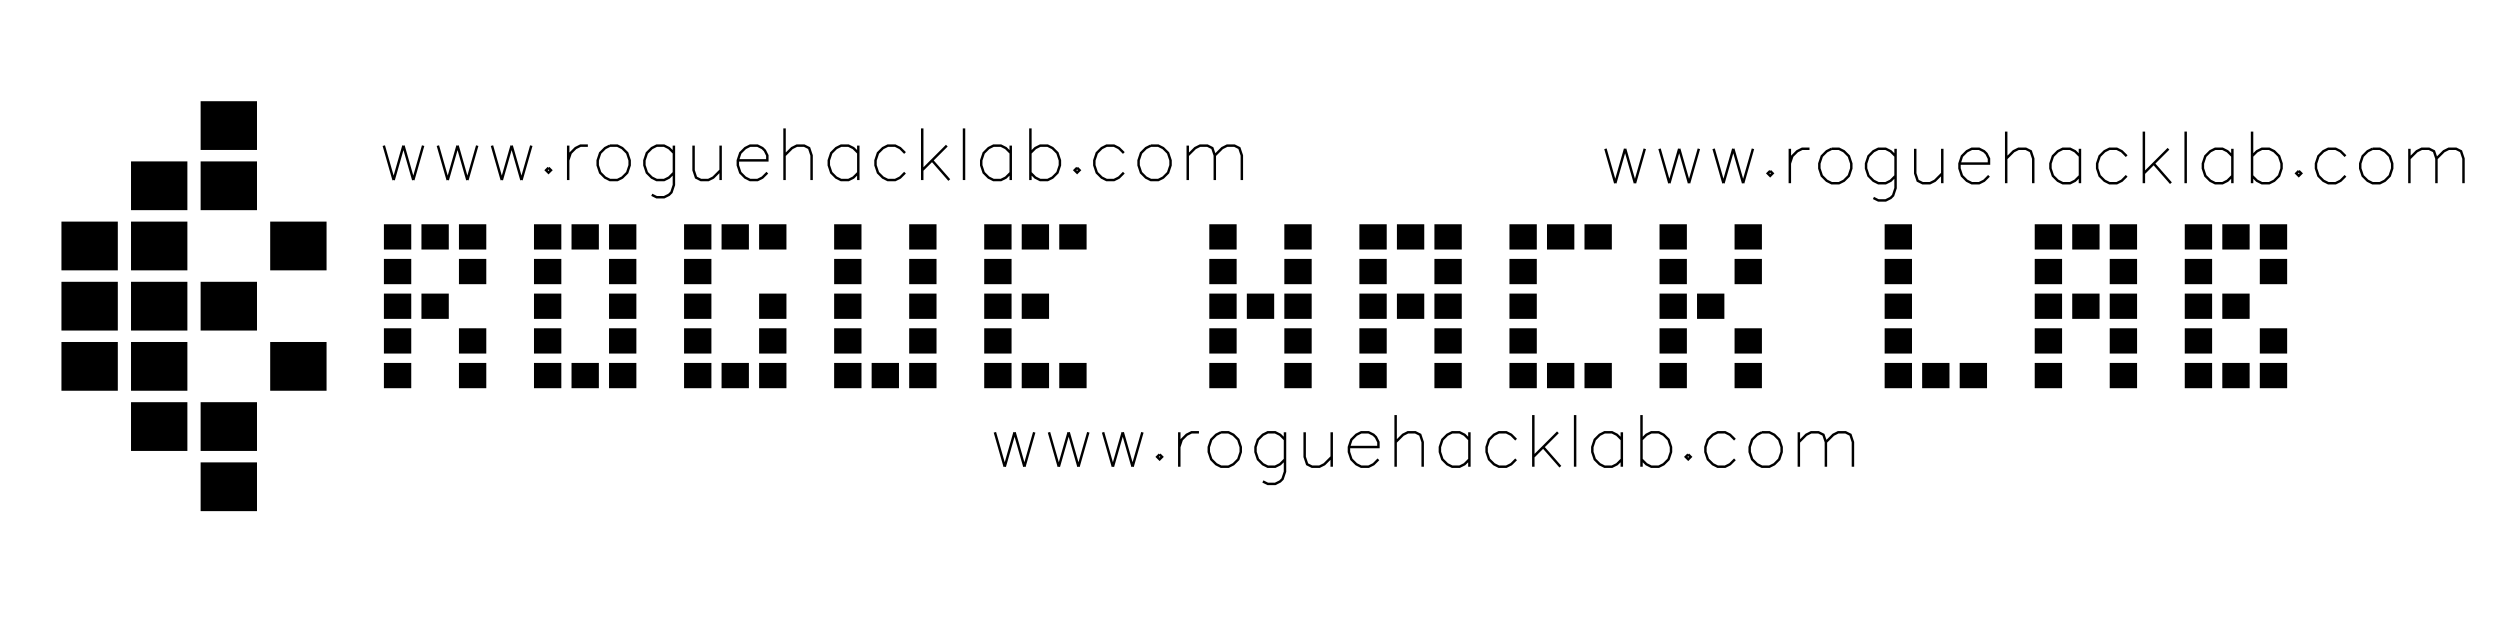 <?xml version="1.0" encoding="UTF-8" standalone="no"?>
<!-- Created with Inkscape (http://www.inkscape.org/) -->

<svg
   xmlns:dc="http://purl.org/dc/elements/1.1/"
   xmlns:cc="http://creativecommons.org/ns#"
   xmlns:rdf="http://www.w3.org/1999/02/22-rdf-syntax-ns#"
   xmlns:svg="http://www.w3.org/2000/svg"
   xmlns="http://www.w3.org/2000/svg"
   xmlns:sodipodi="http://sodipodi.sourceforge.net/DTD/sodipodi-0.dtd"
   xmlns:inkscape="http://www.inkscape.org/namespaces/inkscape"
   sodipodi:docname="rhl-egg-1.svg"
   inkscape:version="0.48.3.1 r9886"
   version="1.1"
   id="svg3285"
   height="800"
   width="3200">
  <sodipodi:namedview
     id="base"
     pagecolor="#ffffff"
     bordercolor="#666666"
     borderopacity="1.0"
     inkscape:pageopacity="0.0"
     inkscape:pageshadow="2"
     inkscape:zoom="0.24748737"
     inkscape:cx="1505.8812"
     inkscape:cy="360.44939"
     inkscape:document-units="px"
     inkscape:current-layer="g3933"
     showgrid="false"
     inkscape:window-width="1268"
     inkscape:window-height="643"
     inkscape:window-x="0"
     inkscape:window-y="24"
     inkscape:window-maximized="1"
     showguides="true"
     inkscape:guide-bbox="true" />
  <defs
     id="defs3287" />
  <g
     style="display:inline"
     id="g3933"
     inkscape:groupmode="layer"
     transform="matrix(50,0,0,50,0,100)"
     inkscape:label="1 logo">
    <rect
       y="3.673"
       x="1.573"
       height="1.248"
       width="1.443"
       id="rect2848"
       style="fill:#000000;fill-opacity:1;stroke:none;display:inline" />
    <rect
       y="6.755"
       x="1.573"
       height="1.248"
       width="1.443"
       id="rect2848-4"
       style="fill:#000000;fill-opacity:1;stroke:none;display:inline" />
    <rect
       y="2.132"
       x="3.354"
       height="1.248"
       width="1.443"
       id="rect2848-7"
       style="fill:#000000;fill-opacity:1;stroke:none;display:inline" />
    <rect
       y="5.214"
       x="1.573"
       height="1.248"
       width="1.443"
       id="rect2848-2"
       style="fill:#000000;fill-opacity:1;stroke:none;display:inline" />
    <rect
       y="8.296"
       x="3.354"
       height="1.248"
       width="1.443"
       id="rect2848-6"
       style="fill:#000000;fill-opacity:1;stroke:none;display:inline" />
    <rect
       y="3.673"
       x="3.354"
       height="1.248"
       width="1.443"
       id="rect2848-7-1"
       style="fill:#000000;fill-opacity:1;stroke:none;display:inline" />
    <rect
       y="5.214"
       x="3.354"
       height="1.248"
       width="1.443"
       id="rect2848-7-6"
       style="fill:#000000;fill-opacity:1;stroke:none;display:inline" />
    <rect
       y="6.755"
       x="3.354"
       height="1.248"
       width="1.443"
       id="rect2848-7-5"
       style="fill:#000000;fill-opacity:1;stroke:none;display:inline" />
    <rect
       y="9.837"
       x="5.136"
       height="1.248"
       width="1.443"
       id="rect2848-7-4"
       style="fill:#000000;fill-opacity:1;stroke:none;display:inline" />
    <rect
       y="8.296"
       x="5.136"
       height="1.248"
       width="1.443"
       id="rect2848-7-9"
       style="fill:#000000;fill-opacity:1;stroke:none;display:inline" />
    <rect
       y="5.214"
       x="5.136"
       height="1.248"
       width="1.443"
       id="rect2848-7-7"
       style="fill:#000000;fill-opacity:1;stroke:none;display:inline" />
    <rect
       y="2.132"
       x="5.136"
       height="1.248"
       width="1.443"
       id="rect2848-7-59"
       style="fill:#000000;fill-opacity:1;stroke:none;display:inline" />
    <rect
       y="0.591"
       x="5.136"
       height="1.248"
       width="1.443"
       id="rect2848-7-76"
       style="fill:#000000;fill-opacity:1;stroke:none;display:inline" />
    <rect
       y="3.673"
       x="6.917"
       height="1.248"
       width="1.443"
       id="rect2848-7-65"
       style="fill:#000000;fill-opacity:1;stroke:none;display:inline" />
    <rect
       y="6.755"
       x="6.917"
       height="1.248"
       width="1.443"
       id="rect2848-7-3"
       style="fill:#000000;fill-opacity:1;stroke:none;display:inline" />
    <rect
       style="fill:#000000;fill-opacity:1;stroke:none"
       id="rect2848-7-93"
       width="0.7"
       height="0.647"
       x="9.828"
       y="3.741" />
    <rect
       style="fill:#000000;fill-opacity:1;stroke:none"
       id="rect2848-7-85"
       width="0.7"
       height="0.647"
       x="9.828"
       y="4.628" />
    <rect
       style="fill:#000000;fill-opacity:1;stroke:none"
       id="rect2848-7-63"
       width="0.7"
       height="0.647"
       x="9.828"
       y="5.516" />
    <rect
       style="fill:#000000;fill-opacity:1;stroke:none"
       id="rect2848-7-56"
       width="0.7"
       height="0.647"
       x="9.828"
       y="6.404" />
    <rect
       style="fill:#000000;fill-opacity:1;stroke:none"
       id="rect2848-7-98"
       width="0.7"
       height="0.647"
       x="9.828"
       y="7.291" />
    <rect
       style="fill:#000000;fill-opacity:1;stroke:none"
       id="rect2848-7-8"
       width="0.7"
       height="0.647"
       x="10.789"
       y="3.741" />
    <rect
       style="fill:#000000;fill-opacity:1;stroke:none"
       id="rect2848-7-8-8"
       width="0.7"
       height="0.647"
       x="11.749"
       y="3.741" />
    <rect
       style="fill:#000000;fill-opacity:1;stroke:none"
       id="rect2848-7-8-0"
       width="0.7"
       height="0.647"
       x="11.749"
       y="4.628" />
    <rect
       style="fill:#000000;fill-opacity:1;stroke:none"
       id="rect2848-7-8-4"
       width="0.7"
       height="0.647"
       x="10.789"
       y="5.516" />
    <rect
       style="fill:#000000;fill-opacity:1;stroke:none"
       id="rect2848-7-8-04"
       width="0.7"
       height="0.647"
       x="11.749"
       y="6.404" />
    <rect
       style="fill:#000000;fill-opacity:1;stroke:none"
       id="rect2848-7-8-04-6"
       width="0.7"
       height="0.647"
       x="11.749"
       y="7.291" />
    <rect
       style="fill:#000000;fill-opacity:1;stroke:none"
       id="rect2848-7-8-04-1"
       width="0.7"
       height="0.647"
       x="13.67"
       y="3.741" />
    <rect
       style="fill:#000000;fill-opacity:1;stroke:none"
       id="rect2848-7-8-04-9"
       width="0.7"
       height="0.647"
       x="14.631"
       y="3.741" />
    <rect
       style="fill:#000000;fill-opacity:1;stroke:none"
       id="rect2848-7-8-04-2"
       width="0.7"
       height="0.647"
       x="13.67"
       y="4.628" />
    <rect
       style="fill:#000000;fill-opacity:1;stroke:none"
       id="rect2848-7-8-04-7"
       width="0.7"
       height="0.647"
       x="13.67"
       y="5.516" />
    <rect
       style="fill:#000000;fill-opacity:1;stroke:none"
       id="rect2848-7-8-04-5"
       width="0.7"
       height="0.647"
       x="13.67"
       y="6.404" />
    <rect
       style="fill:#000000;fill-opacity:1;stroke:none"
       id="rect2848-7-8-04-18"
       width="0.7"
       height="0.647"
       x="13.67"
       y="7.291" />
    <rect
       style="fill:#000000;fill-opacity:1;stroke:none"
       id="rect2848-7-8-04-97"
       width="0.7"
       height="0.647"
       x="14.631"
       y="7.291" />
    <rect
       style="fill:#000000;fill-opacity:1;stroke:none"
       id="rect2848-7-8-04-8"
       width="0.7"
       height="0.647"
       x="15.591"
       y="7.291" />
    <rect
       style="fill:#000000;fill-opacity:1;stroke:none"
       id="rect2848-7-8-04-189"
       width="0.7"
       height="0.647"
       x="15.591"
       y="6.404" />
    <rect
       style="fill:#000000;fill-opacity:1;stroke:none"
       id="rect2848-7-8-04-3"
       width="0.7"
       height="0.647"
       x="15.591"
       y="5.516" />
    <rect
       style="fill:#000000;fill-opacity:1;stroke:none"
       id="rect2848-7-8-04-86"
       width="0.7"
       height="0.647"
       x="15.591"
       y="4.628" />
    <rect
       style="fill:#000000;fill-opacity:1;stroke:none"
       id="rect2848-7-8-04-4"
       width="0.7"
       height="0.647"
       x="15.591"
       y="3.741" />
    <rect
       style="fill:#000000;fill-opacity:1;stroke:none"
       id="rect2848-7-8-04-89"
       width="0.7"
       height="0.647"
       x="17.512"
       y="3.741" />
    <rect
       style="fill:#000000;fill-opacity:1;stroke:none"
       id="rect2848-7-8-04-64"
       width="0.7"
       height="0.647"
       x="17.512"
       y="4.628" />
    <rect
       style="fill:#000000;fill-opacity:1;stroke:none"
       id="rect2848-7-8-04-30"
       width="0.7"
       height="0.647"
       x="17.512"
       y="5.516" />
    <rect
       style="fill:#000000;fill-opacity:1;stroke:none"
       id="rect2848-7-8-04-25"
       width="0.7"
       height="0.647"
       x="17.512"
       y="6.404" />
    <rect
       style="fill:#000000;fill-opacity:1;stroke:none"
       id="rect2848-7-8-04-0"
       width="0.7"
       height="0.647"
       x="17.512"
       y="7.291" />
    <rect
       style="fill:#000000;fill-opacity:1;stroke:none"
       id="rect2848-7-8-04-46"
       width="0.7"
       height="0.647"
       x="18.472"
       y="7.291" />
    <rect
       style="fill:#000000;fill-opacity:1;stroke:none"
       id="rect2848-7-8-04-24"
       width="0.7"
       height="0.647"
       x="19.433"
       y="7.291" />
    <rect
       style="fill:#000000;fill-opacity:1;stroke:none"
       id="rect2848-7-8-04-48"
       width="0.7"
       height="0.647"
       x="19.433"
       y="6.404" />
    <rect
       style="fill:#000000;fill-opacity:1;stroke:none"
       id="rect2848-7-8-04-893"
       width="0.7"
       height="0.647"
       x="19.433"
       y="5.516" />
    <rect
       style="fill:#000000;fill-opacity:1;stroke:none"
       id="rect2848-7-8-04-02"
       width="0.7"
       height="0.647"
       x="18.472"
       y="3.741" />
    <rect
       style="fill:#000000;fill-opacity:1;stroke:none"
       id="rect2848-7-8-04-51"
       width="0.7"
       height="0.647"
       x="19.433"
       y="3.741" />
    <rect
       style="fill:#000000;fill-opacity:1;stroke:none"
       id="rect2848-7-8-04-50"
       width="0.7"
       height="0.647"
       x="21.354"
       y="3.741" />
    <rect
       style="fill:#000000;fill-opacity:1;stroke:none"
       id="rect2848-7-8-04-258"
       width="0.7"
       height="0.647"
       x="21.354"
       y="4.628" />
    <rect
       style="fill:#000000;fill-opacity:1;stroke:none"
       id="rect2848-7-8-04-84"
       width="0.7"
       height="0.647"
       x="21.354"
       y="5.516" />
    <rect
       style="fill:#000000;fill-opacity:1;stroke:none"
       id="rect2848-7-8-04-40"
       width="0.7"
       height="0.647"
       x="21.354"
       y="6.404" />
    <rect
       style="fill:#000000;fill-opacity:1;stroke:none"
       id="rect2848-7-8-04-90"
       width="0.7"
       height="0.647"
       x="21.354"
       y="7.291" />
    <rect
       style="fill:#000000;fill-opacity:1;stroke:none"
       id="rect2848-7-8-04-31"
       width="0.7"
       height="0.647"
       x="22.314"
       y="7.291" />
    <rect
       style="fill:#000000;fill-opacity:1;stroke:none"
       id="rect2848-7-8-04-403"
       width="0.7"
       height="0.647"
       x="23.275"
       y="7.291" />
    <rect
       style="fill:#000000;fill-opacity:1;stroke:none"
       id="rect2848-7-8-04-96"
       width="0.7"
       height="0.647"
       x="23.275"
       y="6.404" />
    <rect
       style="fill:#000000;fill-opacity:1;stroke:none"
       id="rect2848-7-8-04-38"
       width="0.7"
       height="0.647"
       x="23.275"
       y="5.516" />
    <rect
       style="fill:#000000;fill-opacity:1;stroke:none"
       id="rect2848-7-8-04-66"
       width="0.7"
       height="0.647"
       x="23.275"
       y="4.628" />
    <rect
       style="fill:#000000;fill-opacity:1;stroke:none"
       id="rect2848-7-8-04-04"
       width="0.7"
       height="0.647"
       x="23.275"
       y="3.741" />
    <rect
       style="fill:#000000;fill-opacity:1;stroke:none"
       id="rect2848-7-8-04-75"
       width="0.7"
       height="0.647"
       x="25.196"
       y="3.741" />
    <rect
       style="fill:#000000;fill-opacity:1;stroke:none"
       id="rect2848-7-8-04-87"
       width="0.7"
       height="0.647"
       x="25.196"
       y="4.628" />
    <rect
       style="fill:#000000;fill-opacity:1;stroke:none"
       id="rect2848-7-8-04-82"
       width="0.7"
       height="0.647"
       x="25.196"
       y="5.516" />
    <rect
       style="fill:#000000;fill-opacity:1;stroke:none"
       id="rect2848-7-8-04-60"
       width="0.7"
       height="0.647"
       x="25.196"
       y="6.404" />
    <rect
       style="fill:#000000;fill-opacity:1;stroke:none"
       id="rect2848-7-8-04-61"
       width="0.7"
       height="0.647"
       x="25.196"
       y="7.291" />
    <rect
       style="fill:#000000;fill-opacity:1;stroke:none"
       id="rect2848-7-8-04-15"
       width="0.7"
       height="0.647"
       x="26.156"
       y="3.741" />
    <rect
       style="fill:#000000;fill-opacity:1;stroke:none"
       id="rect2848-7-8-04-49"
       width="0.7"
       height="0.647"
       x="27.117"
       y="3.741" />
    <rect
       style="fill:#000000;fill-opacity:1;stroke:none"
       id="rect2848-7-8-04-58"
       width="0.7"
       height="0.647"
       x="26.156"
       y="5.516" />
    <rect
       style="fill:#000000;fill-opacity:1;stroke:none"
       id="rect2848-7-8-04-480"
       width="0.7"
       height="0.647"
       x="26.156"
       y="7.291" />
    <rect
       style="fill:#000000;fill-opacity:1;stroke:none"
       id="rect2848-7-8-04-961"
       width="0.7"
       height="0.647"
       x="27.117"
       y="7.291" />
    <rect
       style="fill:#000000;fill-opacity:1;stroke:none"
       id="rect2848-7-8-04-22"
       width="0.7"
       height="0.647"
       x="30.958"
       y="3.741" />
    <rect
       style="fill:#000000;fill-opacity:1;stroke:none"
       id="rect2848-7-8-04-55"
       width="0.7"
       height="0.647"
       x="30.958"
       y="4.628" />
    <rect
       style="fill:#000000;fill-opacity:1;stroke:none"
       id="rect2848-7-8-04-028"
       width="0.7"
       height="0.647"
       x="30.958"
       y="5.516" />
    <rect
       style="fill:#000000;fill-opacity:1;stroke:none"
       id="rect2848-7-8-04-040"
       width="0.7"
       height="0.647"
       x="30.958"
       y="6.404" />
    <rect
       style="fill:#000000;fill-opacity:1;stroke:none"
       id="rect2848-7-8-04-62"
       width="0.7"
       height="0.647"
       x="30.958"
       y="7.291" />
    <rect
       style="fill:#000000;fill-opacity:1;stroke:none"
       id="rect2848-7-8-04-499"
       width="0.7"
       height="0.647"
       x="31.919"
       y="5.516" />
    <rect
       style="fill:#000000;fill-opacity:1;stroke:none"
       id="rect2848-7-8-04-05"
       width="0.7"
       height="0.647"
       x="32.879"
       y="5.516" />
    <rect
       style="fill:#000000;fill-opacity:1;stroke:none"
       id="rect2848-7-8-04-94"
       width="0.7"
       height="0.647"
       x="32.879"
       y="4.628" />
    <rect
       style="fill:#000000;fill-opacity:1;stroke:none"
       id="rect2848-7-8-04-17"
       width="0.7"
       height="0.647"
       x="32.879"
       y="3.741" />
    <rect
       style="fill:#000000;fill-opacity:1;stroke:none"
       id="rect2848-7-8-04-14"
       width="0.7"
       height="0.647"
       x="32.879"
       y="6.404" />
    <rect
       style="fill:#000000;fill-opacity:1;stroke:none"
       id="rect2848-7-8-04-226"
       width="0.7"
       height="0.647"
       x="32.879"
       y="7.291" />
    <rect
       style="fill:#000000;fill-opacity:1;stroke:none"
       id="rect2848-7-8-04-28"
       width="0.7"
       height="0.647"
       x="34.8"
       y="3.741" />
    <rect
       style="fill:#000000;fill-opacity:1;stroke:none"
       id="rect2848-7-8-04-288"
       width="0.7"
       height="0.647"
       x="34.8"
       y="4.628" />
    <rect
       style="fill:#000000;fill-opacity:1;stroke:none"
       id="rect2848-7-8-04-83"
       width="0.7"
       height="0.647"
       x="34.8"
       y="5.516" />
    <rect
       style="fill:#000000;fill-opacity:1;stroke:none"
       id="rect2848-7-8-04-380"
       width="0.7"
       height="0.647"
       x="34.8"
       y="6.404" />
    <rect
       style="fill:#000000;fill-opacity:1;stroke:none"
       id="rect2848-7-8-04-68"
       width="0.7"
       height="0.647"
       x="34.8"
       y="7.291" />
    <rect
       style="fill:#000000;fill-opacity:1;stroke:none"
       id="rect2848-7-8-04-687"
       width="0.7"
       height="0.647"
       x="35.761"
       y="5.516" />
    <rect
       style="fill:#000000;fill-opacity:1;stroke:none"
       id="rect2848-7-8-04-33"
       width="0.7"
       height="0.647"
       x="35.761"
       y="3.741" />
    <rect
       style="fill:#000000;fill-opacity:1;stroke:none"
       id="rect2848-7-8-04-26"
       width="0.7"
       height="0.647"
       x="36.721"
       y="3.741" />
    <rect
       style="fill:#000000;fill-opacity:1;stroke:none"
       id="rect2848-7-8-04-65"
       width="0.7"
       height="0.647"
       x="36.721"
       y="4.628" />
    <rect
       style="fill:#000000;fill-opacity:1;stroke:none"
       id="rect2848-7-8-04-960"
       width="0.7"
       height="0.647"
       x="36.721"
       y="5.516" />
    <rect
       style="fill:#000000;fill-opacity:1;stroke:none"
       id="rect2848-7-8-04-487"
       width="0.7"
       height="0.647"
       x="36.721"
       y="6.404" />
    <rect
       style="fill:#000000;fill-opacity:1;stroke:none"
       id="rect2848-7-8-04-624"
       width="0.7"
       height="0.647"
       x="36.721"
       y="7.291" />
    <rect
       style="fill:#000000;fill-opacity:1;stroke:none"
       id="rect2848-7-8-04-39"
       width="0.7"
       height="0.647"
       x="38.642"
       y="3.741" />
    <rect
       style="fill:#000000;fill-opacity:1;stroke:none"
       id="rect2848-7-8-04-301"
       width="0.7"
       height="0.647"
       x="38.642"
       y="4.628" />
    <rect
       style="fill:#000000;fill-opacity:1;stroke:none"
       id="rect2848-7-8-04-91"
       width="0.7"
       height="0.647"
       x="38.642"
       y="5.516" />
    <rect
       style="fill:#000000;fill-opacity:1;stroke:none"
       id="rect2848-7-8-04-257"
       width="0.7"
       height="0.647"
       x="38.642"
       y="6.404" />
    <rect
       style="fill:#000000;fill-opacity:1;stroke:none"
       id="rect2848-7-8-04-945"
       width="0.7"
       height="0.647"
       x="38.642"
       y="7.291" />
    <rect
       style="fill:#000000;fill-opacity:1;stroke:none"
       id="rect2848-7-8-04-70"
       width="0.7"
       height="0.647"
       x="39.603"
       y="7.291" />
    <rect
       style="fill:#000000;fill-opacity:1;stroke:none"
       id="rect2848-7-8-04-978"
       width="0.7"
       height="0.647"
       x="40.563"
       y="7.291" />
    <rect
       style="fill:#000000;fill-opacity:1;stroke:none"
       id="rect2848-7-8-04-01"
       width="0.7"
       height="0.647"
       x="39.603"
       y="3.741" />
    <rect
       style="fill:#000000;fill-opacity:1;stroke:none"
       id="rect2848-7-8-04-21"
       width="0.7"
       height="0.647"
       x="40.563"
       y="3.741" />
    <rect
       style="fill:#000000;fill-opacity:1;stroke:none"
       id="rect2848-7-8-04-311"
       width="0.7"
       height="0.647"
       x="42.484"
       y="3.741" />
    <rect
       style="fill:#000000;fill-opacity:1;stroke:none"
       id="rect2848-7-8-04-67"
       width="0.7"
       height="0.647"
       x="42.484"
       y="4.628" />
    <rect
       style="fill:#000000;fill-opacity:1;stroke:none"
       id="rect2848-7-8-04-647"
       width="0.7"
       height="0.647"
       x="42.484"
       y="5.516" />
    <rect
       style="fill:#000000;fill-opacity:1;stroke:none"
       id="rect2848-7-8-04-582"
       width="0.7"
       height="0.647"
       x="42.484"
       y="6.404" />
    <rect
       style="fill:#000000;fill-opacity:1;stroke:none"
       id="rect2848-7-8-04-664"
       width="0.7"
       height="0.647"
       x="42.484"
       y="7.291" />
    <rect
       style="fill:#000000;fill-opacity:1;stroke:none"
       id="rect2848-7-8-04-9607"
       width="0.7"
       height="0.647"
       x="43.444"
       y="5.516" />
    <rect
       style="fill:#000000;fill-opacity:1;stroke:none"
       id="rect2848-7-8-04-013"
       width="0.7"
       height="0.647"
       x="44.405"
       y="4.628" />
    <rect
       style="fill:#000000;fill-opacity:1;stroke:none"
       id="rect2848-7-8-04-645"
       width="0.7"
       height="0.647"
       x="44.405"
       y="3.741" />
    <rect
       style="fill:#000000;fill-opacity:1;stroke:none"
       id="rect2848-7-8-04-909"
       width="0.7"
       height="0.647"
       x="44.405"
       y="6.404" />
    <rect
       style="fill:#000000;fill-opacity:1;stroke:none"
       id="rect2848-7-8-04-510"
       width="0.7"
       height="0.647"
       x="44.405"
       y="7.291" />
    <rect
       style="fill:#000000;fill-opacity:1;stroke:none"
       id="rect2848-7-8-04-88"
       width="0.7"
       height="0.647"
       x="48.247"
       y="3.741" />
    <rect
       style="fill:#000000;fill-opacity:1;stroke:none"
       id="rect2848-7-8-04-676"
       width="0.7"
       height="0.647"
       x="48.247"
       y="4.628" />
    <rect
       style="fill:#000000;fill-opacity:1;stroke:none"
       id="rect2848-7-8-04-759"
       width="0.7"
       height="0.647"
       x="48.247"
       y="5.516" />
    <rect
       style="fill:#000000;fill-opacity:1;stroke:none"
       id="rect2848-7-8-04-338"
       width="0.7"
       height="0.647"
       x="48.247"
       y="6.404" />
    <rect
       style="fill:#000000;fill-opacity:1;stroke:none"
       id="rect2848-7-8-04-37"
       width="0.7"
       height="0.647"
       x="48.247"
       y="7.291" />
    <rect
       style="fill:#000000;fill-opacity:1;stroke:none"
       id="rect2848-7-8-04-19"
       width="0.7"
       height="0.647"
       x="49.207"
       y="7.291" />
    <rect
       style="fill:#000000;fill-opacity:1;stroke:none"
       id="rect2848-7-8-04-85"
       width="0.7"
       height="0.647"
       x="50.168"
       y="7.291" />
    <rect
       style="fill:#000000;fill-opacity:1;stroke:none"
       id="rect2848-7-8-04-371"
       width="0.7"
       height="0.647"
       x="52.089"
       y="7.291" />
    <rect
       style="fill:#000000;fill-opacity:1;stroke:none"
       id="rect2848-7-8-04-979"
       width="0.7"
       height="0.647"
       x="52.089"
       y="6.404" />
    <rect
       style="fill:#000000;fill-opacity:1;stroke:none"
       id="rect2848-7-8-04-43"
       width="0.7"
       height="0.647"
       x="52.089"
       y="5.516" />
    <rect
       style="fill:#000000;fill-opacity:1;stroke:none"
       id="rect2848-7-8-04-220"
       width="0.7"
       height="0.647"
       x="52.089"
       y="4.628" />
    <rect
       style="fill:#000000;fill-opacity:1;stroke:none"
       id="rect2848-7-8-04-751"
       width="0.7"
       height="0.647"
       x="52.089"
       y="3.741" />
    <rect
       style="fill:#000000;fill-opacity:1;stroke:none"
       id="rect2848-7-8-04-71"
       width="0.7"
       height="0.647"
       x="53.049"
       y="3.741" />
    <rect
       style="fill:#000000;fill-opacity:1;stroke:none"
       id="rect2848-7-8-04-704"
       width="0.7"
       height="0.647"
       x="54.009"
       y="3.741" />
    <rect
       style="fill:#000000;fill-opacity:1;stroke:none"
       id="rect2848-7-8-04-16"
       width="0.7"
       height="0.647"
       x="54.009"
       y="4.628" />
    <rect
       style="fill:#000000;fill-opacity:1;stroke:none"
       id="rect2848-7-8-04-964"
       width="0.7"
       height="0.647"
       x="53.049"
       y="5.516" />
    <rect
       style="fill:#000000;fill-opacity:1;stroke:none"
       id="rect2848-7-8-04-81"
       width="0.7"
       height="0.647"
       x="54.009"
       y="5.516" />
    <rect
       style="fill:#000000;fill-opacity:1;stroke:none"
       id="rect2848-7-8-04-975"
       width="0.7"
       height="0.647"
       x="54.009"
       y="6.404" />
    <rect
       style="fill:#000000;fill-opacity:1;stroke:none"
       id="rect2848-7-8-04-79"
       width="0.7"
       height="0.647"
       x="54.009"
       y="7.291" />
    <rect
       style="fill:#000000;fill-opacity:1;stroke:none"
       id="rect2848-7-8-04-170"
       width="0.7"
       height="0.647"
       x="55.93"
       y="3.741" />
    <rect
       style="fill:#000000;fill-opacity:1;stroke:none"
       id="rect2848-7-8-04-53"
       width="0.7"
       height="0.647"
       x="55.93"
       y="4.628" />
    <rect
       style="fill:#000000;fill-opacity:1;stroke:none"
       id="rect2848-7-8-04-54"
       width="0.7"
       height="0.647"
       x="55.93"
       y="5.516" />
    <rect
       style="fill:#000000;fill-opacity:1;stroke:none"
       id="rect2848-7-8-04-549"
       width="0.7"
       height="0.647"
       x="55.93"
       y="6.404" />
    <rect
       style="fill:#000000;fill-opacity:1;stroke:none"
       id="rect2848-7-8-04-52"
       width="0.7"
       height="0.647"
       x="55.93"
       y="7.291" />
    <rect
       style="fill:#000000;fill-opacity:1;stroke:none"
       id="rect2848-7-8-04-703"
       width="0.7"
       height="0.647"
       x="56.891"
       y="3.741" />
    <rect
       style="fill:#000000;fill-opacity:1;stroke:none"
       id="rect2848-7-8-04-36"
       width="0.7"
       height="0.647"
       x="57.851"
       y="3.741" />
    <rect
       style="fill:#000000;fill-opacity:1;stroke:none"
       id="rect2848-7-8-04-439"
       width="0.7"
       height="0.647"
       x="56.891"
       y="5.516" />
    <rect
       style="fill:#000000;fill-opacity:1;stroke:none"
       id="rect2848-7-8-04-890"
       width="0.7"
       height="0.647"
       x="57.851"
       y="4.628" />
    <rect
       style="fill:#000000;fill-opacity:1;stroke:none"
       id="rect2848-7-8-04-76"
       width="0.7"
       height="0.647"
       x="57.851"
       y="6.404" />
    <rect
       style="fill:#000000;fill-opacity:1;stroke:none"
       id="rect2848-7-8-04-13"
       width="0.7"
       height="0.647"
       x="57.851"
       y="7.291" />
    <rect
       style="fill:#000000;fill-opacity:1;stroke:none"
       id="rect2848-7-8-04-5108"
       width="0.7"
       height="0.647"
       x="56.891"
       y="7.291" />
  </g>
  <eggbot
     id="eggbot5733"
     totaldeltay="0"
     totaldeltax="0"
     lastpathnc="0"
     lastpath="0"
     node="0"
     layer="0"
     serialport="/dev/ttyACM0" />
  <g
     style="display:inline"
     inkscape:label="2 text"
     id="layer1"
     inkscape:groupmode="layer">
    <g
       inkscape:label="Hershey Text"
       transform="matrix(3.147,0,0,3.147,1264.014,569.067)"
       id="g5063">
      <path
         inkscape:connector-curvature="0"
         style="fill:none;stroke:#000000"
         d="M -8,-5 -4,9 M 0,-5 -4,9 M 0,-5 4,9 M 8,-5 4,9"
         transform="translate(11,0)"
         id="path5065" />
      <path
         inkscape:connector-curvature="0"
         style="fill:none;stroke:#000000"
         d="M -8,-5 -4,9 M 0,-5 -4,9 M 0,-5 4,9 M 8,-5 4,9"
         transform="translate(33,0)"
         id="path5067" />
      <path
         inkscape:connector-curvature="0"
         style="fill:none;stroke:#000000"
         d="M -8,-5 -4,9 M 0,-5 -4,9 M 0,-5 4,9 M 8,-5 4,9"
         transform="translate(55,0)"
         id="path5069" />
      <path
         inkscape:connector-curvature="0"
         style="fill:none;stroke:#000000"
         d="M 0,4 -1,5 0,6 1,5 0,4"
         transform="translate(70,0)"
         id="path5071" />
      <path
         inkscape:connector-curvature="0"
         style="fill:none;stroke:#000000"
         d="m -3,-5 0,14 m 0,-8 1,-3 2,-2 2,-1 3,0"
         transform="translate(81,0)"
         id="path5073" />
      <path
         inkscape:connector-curvature="0"
         style="fill:none;stroke:#000000"
         d="m -1,-5 -2,1 -2,2 -1,3 0,2 1,3 2,2 2,1 L 2,9 4,8 6,6 7,3 7,1 6,-2 4,-4 2,-5 -1,-5"
         transform="translate(96,0)"
         id="path5075" />
      <path
         inkscape:connector-curvature="0"
         style="fill:none;stroke:#000000"
         d="m 6,-5 0,16 -1,3 -1,1 -2,1 -3,0 -2,-1 M 6,-2 4,-4 2,-5 l -3,0 -2,1 -2,2 -1,3 0,2 1,3 2,2 2,1 3,0 2,-1 2,-2"
         transform="translate(115,0)"
         id="path5077" />
      <path
         inkscape:connector-curvature="0"
         style="fill:none;stroke:#000000"
         d="M -5,-5 -5,5 -4,8 -2,9 1,9 3,8 6,5 M 6,-5 6,9"
         transform="translate(134,0)"
         id="path5079" />
      <path
         inkscape:connector-curvature="0"
         style="fill:none;stroke:#000000"
         d="M -6,1 6,1 6,-1 5,-3 4,-4 2,-5 l -3,0 -2,1 -2,2 -1,3 0,2 1,3 2,2 2,1 3,0 2,-1 2,-2"
         transform="translate(153,0)"
         id="path5081" />
      <path
         inkscape:connector-curvature="0"
         style="fill:none;stroke:#000000"
         d="m -5,-12 0,21 m 0,-10 3,-3 2,-1 3,0 2,1 1,3 0,10"
         transform="translate(171,0)"
         id="path5083" />
      <path
         inkscape:connector-curvature="0"
         style="fill:none;stroke:#000000"
         d="M 6,-5 6,9 M 6,-2 4,-4 2,-5 l -3,0 -2,1 -2,2 -1,3 0,2 1,3 2,2 2,1 3,0 2,-1 2,-2"
         transform="translate(190,0)"
         id="path5085" />
      <path
         inkscape:connector-curvature="0"
         style="fill:none;stroke:#000000"
         d="m 6,-2 -2,-2 -2,-1 -3,0 -2,1 -2,2 -1,3 0,2 1,3 2,2 2,1 3,0 2,-1 2,-2"
         transform="translate(209,0)"
         id="path5087" />
      <path
         inkscape:connector-curvature="0"
         style="fill:none;stroke:#000000"
         d="M -5,-12 -5,9 M 5,-5 -5,5 m 4,-4 7,8"
         transform="translate(227,0)"
         id="path5089" />
      <path
         inkscape:connector-curvature="0"
         style="fill:none;stroke:#000000"
         d="M 0,-12 0,9"
         transform="translate(239,0)"
         id="path5091" />
      <path
         inkscape:connector-curvature="0"
         style="fill:none;stroke:#000000"
         d="M 6,-5 6,9 M 6,-2 4,-4 2,-5 l -3,0 -2,1 -2,2 -1,3 0,2 1,3 2,2 2,1 3,0 2,-1 2,-2"
         transform="translate(252,0)"
         id="path5093" />
      <path
         inkscape:connector-curvature="0"
         style="fill:none;stroke:#000000"
         d="m -6,-12 0,21 m 0,-11 2,-2 2,-1 3,0 2,1 2,2 L 6,1 6,3 5,6 3,8 1,9 -2,9 -4,8 -6,6"
         transform="translate(272,0)"
         id="path5095" />
      <path
         inkscape:connector-curvature="0"
         style="fill:none;stroke:#000000"
         d="M 0,4 -1,5 0,6 1,5 0,4"
         transform="translate(285,0)"
         id="path5097" />
      <path
         inkscape:connector-curvature="0"
         style="fill:none;stroke:#000000"
         d="m 6,-2 -2,-2 -2,-1 -3,0 -2,1 -2,2 -1,3 0,2 1,3 2,2 2,1 3,0 2,-1 2,-2"
         transform="translate(298,0)"
         id="path5099" />
      <path
         inkscape:connector-curvature="0"
         style="fill:none;stroke:#000000"
         d="m -1,-5 -2,1 -2,2 -1,3 0,2 1,3 2,2 2,1 L 2,9 4,8 6,6 7,3 7,1 6,-2 4,-4 2,-5 -1,-5"
         transform="translate(316,0)"
         id="path5101" />
      <path
         inkscape:connector-curvature="0"
         style="fill:none;stroke:#000000"
         d="m -11,-5 0,14 m 0,-10 3,-3 2,-1 3,0 2,1 1,3 0,10 m 0,-10 3,-3 2,-1 3,0 2,1 1,3 0,10"
         transform="translate(341,0)"
         id="path5103" />
    </g>
    <g
       inkscape:label="Hershey Text"
       transform="matrix(3.147,0,0,3.147,481.812,202.141)"
       id="g5063-4">
      <path
         inkscape:connector-curvature="0"
         style="fill:none;stroke:#000000"
         d="M -8,-5 -4,9 M 0,-5 -4,9 M 0,-5 4,9 M 8,-5 4,9"
         transform="translate(11,0)"
         id="path5065-0" />
      <path
         inkscape:connector-curvature="0"
         style="fill:none;stroke:#000000"
         d="M -8,-5 -4,9 M 0,-5 -4,9 M 0,-5 4,9 M 8,-5 4,9"
         transform="translate(33,0)"
         id="path5067-1" />
      <path
         inkscape:connector-curvature="0"
         style="fill:none;stroke:#000000"
         d="M -8,-5 -4,9 M 0,-5 -4,9 M 0,-5 4,9 M 8,-5 4,9"
         transform="translate(55,0)"
         id="path5069-9" />
      <path
         inkscape:connector-curvature="0"
         style="fill:none;stroke:#000000"
         d="M 0,4 -1,5 0,6 1,5 0,4"
         transform="translate(70,0)"
         id="path5071-6" />
      <path
         inkscape:connector-curvature="0"
         style="fill:none;stroke:#000000"
         d="m -3,-5 0,14 m 0,-8 1,-3 2,-2 2,-1 3,0"
         transform="translate(81,0)"
         id="path5073-9" />
      <path
         inkscape:connector-curvature="0"
         style="fill:none;stroke:#000000"
         d="m -1,-5 -2,1 -2,2 -1,3 0,2 1,3 2,2 2,1 L 2,9 4,8 6,6 7,3 7,1 6,-2 4,-4 2,-5 -1,-5"
         transform="translate(96,0)"
         id="path5075-6" />
      <path
         inkscape:connector-curvature="0"
         style="fill:none;stroke:#000000"
         d="m 6,-5 0,16 -1,3 -1,1 -2,1 -3,0 -2,-1 M 6,-2 4,-4 2,-5 l -3,0 -2,1 -2,2 -1,3 0,2 1,3 2,2 2,1 3,0 2,-1 2,-2"
         transform="translate(115,0)"
         id="path5077-5" />
      <path
         inkscape:connector-curvature="0"
         style="fill:none;stroke:#000000"
         d="M -5,-5 -5,5 -4,8 -2,9 1,9 3,8 6,5 M 6,-5 6,9"
         transform="translate(134,0)"
         id="path5079-3" />
      <path
         inkscape:connector-curvature="0"
         style="fill:none;stroke:#000000"
         d="M -6,1 6,1 6,-1 5,-3 4,-4 2,-5 l -3,0 -2,1 -2,2 -1,3 0,2 1,3 2,2 2,1 3,0 2,-1 2,-2"
         transform="translate(153,0)"
         id="path5081-3" />
      <path
         inkscape:connector-curvature="0"
         style="fill:none;stroke:#000000"
         d="m -5,-12 0,21 m 0,-10 3,-3 2,-1 3,0 2,1 1,3 0,10"
         transform="translate(171,0)"
         id="path5083-8" />
      <path
         inkscape:connector-curvature="0"
         style="fill:none;stroke:#000000"
         d="M 6,-5 6,9 M 6,-2 4,-4 2,-5 l -3,0 -2,1 -2,2 -1,3 0,2 1,3 2,2 2,1 3,0 2,-1 2,-2"
         transform="translate(190,0)"
         id="path5085-8" />
      <path
         inkscape:connector-curvature="0"
         style="fill:none;stroke:#000000"
         d="m 6,-2 -2,-2 -2,-1 -3,0 -2,1 -2,2 -1,3 0,2 1,3 2,2 2,1 3,0 2,-1 2,-2"
         transform="translate(209,0)"
         id="path5087-1" />
      <path
         inkscape:connector-curvature="0"
         style="fill:none;stroke:#000000"
         d="M -5,-12 -5,9 M 5,-5 -5,5 m 4,-4 7,8"
         transform="translate(227,0)"
         id="path5089-9" />
      <path
         inkscape:connector-curvature="0"
         style="fill:none;stroke:#000000"
         d="M 0,-12 0,9"
         transform="translate(239,0)"
         id="path5091-1" />
      <path
         inkscape:connector-curvature="0"
         style="fill:none;stroke:#000000"
         d="M 6,-5 6,9 M 6,-2 4,-4 2,-5 l -3,0 -2,1 -2,2 -1,3 0,2 1,3 2,2 2,1 3,0 2,-1 2,-2"
         transform="translate(252,0)"
         id="path5093-6" />
      <path
         inkscape:connector-curvature="0"
         style="fill:none;stroke:#000000"
         d="m -6,-12 0,21 m 0,-11 2,-2 2,-1 3,0 2,1 2,2 L 6,1 6,3 5,6 3,8 1,9 -2,9 -4,8 -6,6"
         transform="translate(272,0)"
         id="path5095-4" />
      <path
         inkscape:connector-curvature="0"
         style="fill:none;stroke:#000000"
         d="M 0,4 -1,5 0,6 1,5 0,4"
         transform="translate(285,0)"
         id="path5097-1" />
      <path
         inkscape:connector-curvature="0"
         style="fill:none;stroke:#000000"
         d="m 6,-2 -2,-2 -2,-1 -3,0 -2,1 -2,2 -1,3 0,2 1,3 2,2 2,1 3,0 2,-1 2,-2"
         transform="translate(298,0)"
         id="path5099-5" />
      <path
         inkscape:connector-curvature="0"
         style="fill:none;stroke:#000000"
         d="m -1,-5 -2,1 -2,2 -1,3 0,2 1,3 2,2 2,1 L 2,9 4,8 6,6 7,3 7,1 6,-2 4,-4 2,-5 -1,-5"
         transform="translate(316,0)"
         id="path5101-7" />
      <path
         inkscape:connector-curvature="0"
         style="fill:none;stroke:#000000"
         d="m -11,-5 0,14 m 0,-10 3,-3 2,-1 3,0 2,1 1,3 0,10 m 0,-10 3,-3 2,-1 3,0 2,1 1,3 0,10"
         transform="translate(341,0)"
         id="path5103-8" />
    </g>
    <g
       inkscape:label="Hershey Text"
       transform="matrix(3.147,0,0,3.147,2045.528,206.181)"
       id="g5063-2">
      <path
         inkscape:connector-curvature="0"
         style="fill:none;stroke:#000000"
         d="M -8,-5 -4,9 M 0,-5 -4,9 M 0,-5 4,9 M 8,-5 4,9"
         transform="translate(11,0)"
         id="path5065-5" />
      <path
         inkscape:connector-curvature="0"
         style="fill:none;stroke:#000000"
         d="M -8,-5 -4,9 M 0,-5 -4,9 M 0,-5 4,9 M 8,-5 4,9"
         transform="translate(33,0)"
         id="path5067-4" />
      <path
         inkscape:connector-curvature="0"
         style="fill:none;stroke:#000000"
         d="M -8,-5 -4,9 M 0,-5 -4,9 M 0,-5 4,9 M 8,-5 4,9"
         transform="translate(55,0)"
         id="path5069-8" />
      <path
         inkscape:connector-curvature="0"
         style="fill:none;stroke:#000000"
         d="M 0,4 -1,5 0,6 1,5 0,4"
         transform="translate(70,0)"
         id="path5071-2" />
      <path
         inkscape:connector-curvature="0"
         style="fill:none;stroke:#000000"
         d="m -3,-5 0,14 m 0,-8 1,-3 2,-2 2,-1 3,0"
         transform="translate(81,0)"
         id="path5073-7" />
      <path
         inkscape:connector-curvature="0"
         style="fill:none;stroke:#000000"
         d="m -1,-5 -2,1 -2,2 -1,3 0,2 1,3 2,2 2,1 L 2,9 4,8 6,6 7,3 7,1 6,-2 4,-4 2,-5 -1,-5"
         transform="translate(96,0)"
         id="path5075-1" />
      <path
         inkscape:connector-curvature="0"
         style="fill:none;stroke:#000000"
         d="m 6,-5 0,16 -1,3 -1,1 -2,1 -3,0 -2,-1 M 6,-2 4,-4 2,-5 l -3,0 -2,1 -2,2 -1,3 0,2 1,3 2,2 2,1 3,0 2,-1 2,-2"
         transform="translate(115,0)"
         id="path5077-3" />
      <path
         inkscape:connector-curvature="0"
         style="fill:none;stroke:#000000"
         d="M -5,-5 -5,5 -4,8 -2,9 1,9 3,8 6,5 M 6,-5 6,9"
         transform="translate(134,0)"
         id="path5079-7" />
      <path
         inkscape:connector-curvature="0"
         style="fill:none;stroke:#000000"
         d="M -6,1 6,1 6,-1 5,-3 4,-4 2,-5 l -3,0 -2,1 -2,2 -1,3 0,2 1,3 2,2 2,1 3,0 2,-1 2,-2"
         transform="translate(153,0)"
         id="path5081-4" />
      <path
         inkscape:connector-curvature="0"
         style="fill:none;stroke:#000000"
         d="m -5,-12 0,21 m 0,-10 3,-3 2,-1 3,0 2,1 1,3 0,10"
         transform="translate(171,0)"
         id="path5083-2" />
      <path
         inkscape:connector-curvature="0"
         style="fill:none;stroke:#000000"
         d="M 6,-5 6,9 M 6,-2 4,-4 2,-5 l -3,0 -2,1 -2,2 -1,3 0,2 1,3 2,2 2,1 3,0 2,-1 2,-2"
         transform="translate(190,0)"
         id="path5085-1" />
      <path
         inkscape:connector-curvature="0"
         style="fill:none;stroke:#000000"
         d="m 6,-2 -2,-2 -2,-1 -3,0 -2,1 -2,2 -1,3 0,2 1,3 2,2 2,1 3,0 2,-1 2,-2"
         transform="translate(209,0)"
         id="path5087-16" />
      <path
         inkscape:connector-curvature="0"
         style="fill:none;stroke:#000000"
         d="M -5,-12 -5,9 M 5,-5 -5,5 m 4,-4 7,8"
         transform="translate(227,0)"
         id="path5089-2" />
      <path
         inkscape:connector-curvature="0"
         style="fill:none;stroke:#000000"
         d="M 0,-12 0,9"
         transform="translate(239,0)"
         id="path5091-6" />
      <path
         inkscape:connector-curvature="0"
         style="fill:none;stroke:#000000"
         d="M 6,-5 6,9 M 6,-2 4,-4 2,-5 l -3,0 -2,1 -2,2 -1,3 0,2 1,3 2,2 2,1 3,0 2,-1 2,-2"
         transform="translate(252,0)"
         id="path5093-5" />
      <path
         inkscape:connector-curvature="0"
         style="fill:none;stroke:#000000"
         d="m -6,-12 0,21 m 0,-11 2,-2 2,-1 3,0 2,1 2,2 L 6,1 6,3 5,6 3,8 1,9 -2,9 -4,8 -6,6"
         transform="translate(272,0)"
         id="path5095-0" />
      <path
         inkscape:connector-curvature="0"
         style="fill:none;stroke:#000000"
         d="M 0,4 -1,5 0,6 1,5 0,4"
         transform="translate(285,0)"
         id="path5097-3" />
      <path
         inkscape:connector-curvature="0"
         style="fill:none;stroke:#000000"
         d="m 6,-2 -2,-2 -2,-1 -3,0 -2,1 -2,2 -1,3 0,2 1,3 2,2 2,1 3,0 2,-1 2,-2"
         transform="translate(298,0)"
         id="path5099-9" />
      <path
         inkscape:connector-curvature="0"
         style="fill:none;stroke:#000000"
         d="m -1,-5 -2,1 -2,2 -1,3 0,2 1,3 2,2 2,1 L 2,9 4,8 6,6 7,3 7,1 6,-2 4,-4 2,-5 -1,-5"
         transform="translate(316,0)"
         id="path5101-4" />
      <path
         inkscape:connector-curvature="0"
         style="fill:none;stroke:#000000"
         d="m -11,-5 0,14 m 0,-10 3,-3 2,-1 3,0 2,1 1,3 0,10 m 0,-10 3,-3 2,-1 3,0 2,1 1,3 0,10"
         transform="translate(341,0)"
         id="path5103-9" />
    </g>
  </g>
</svg>
